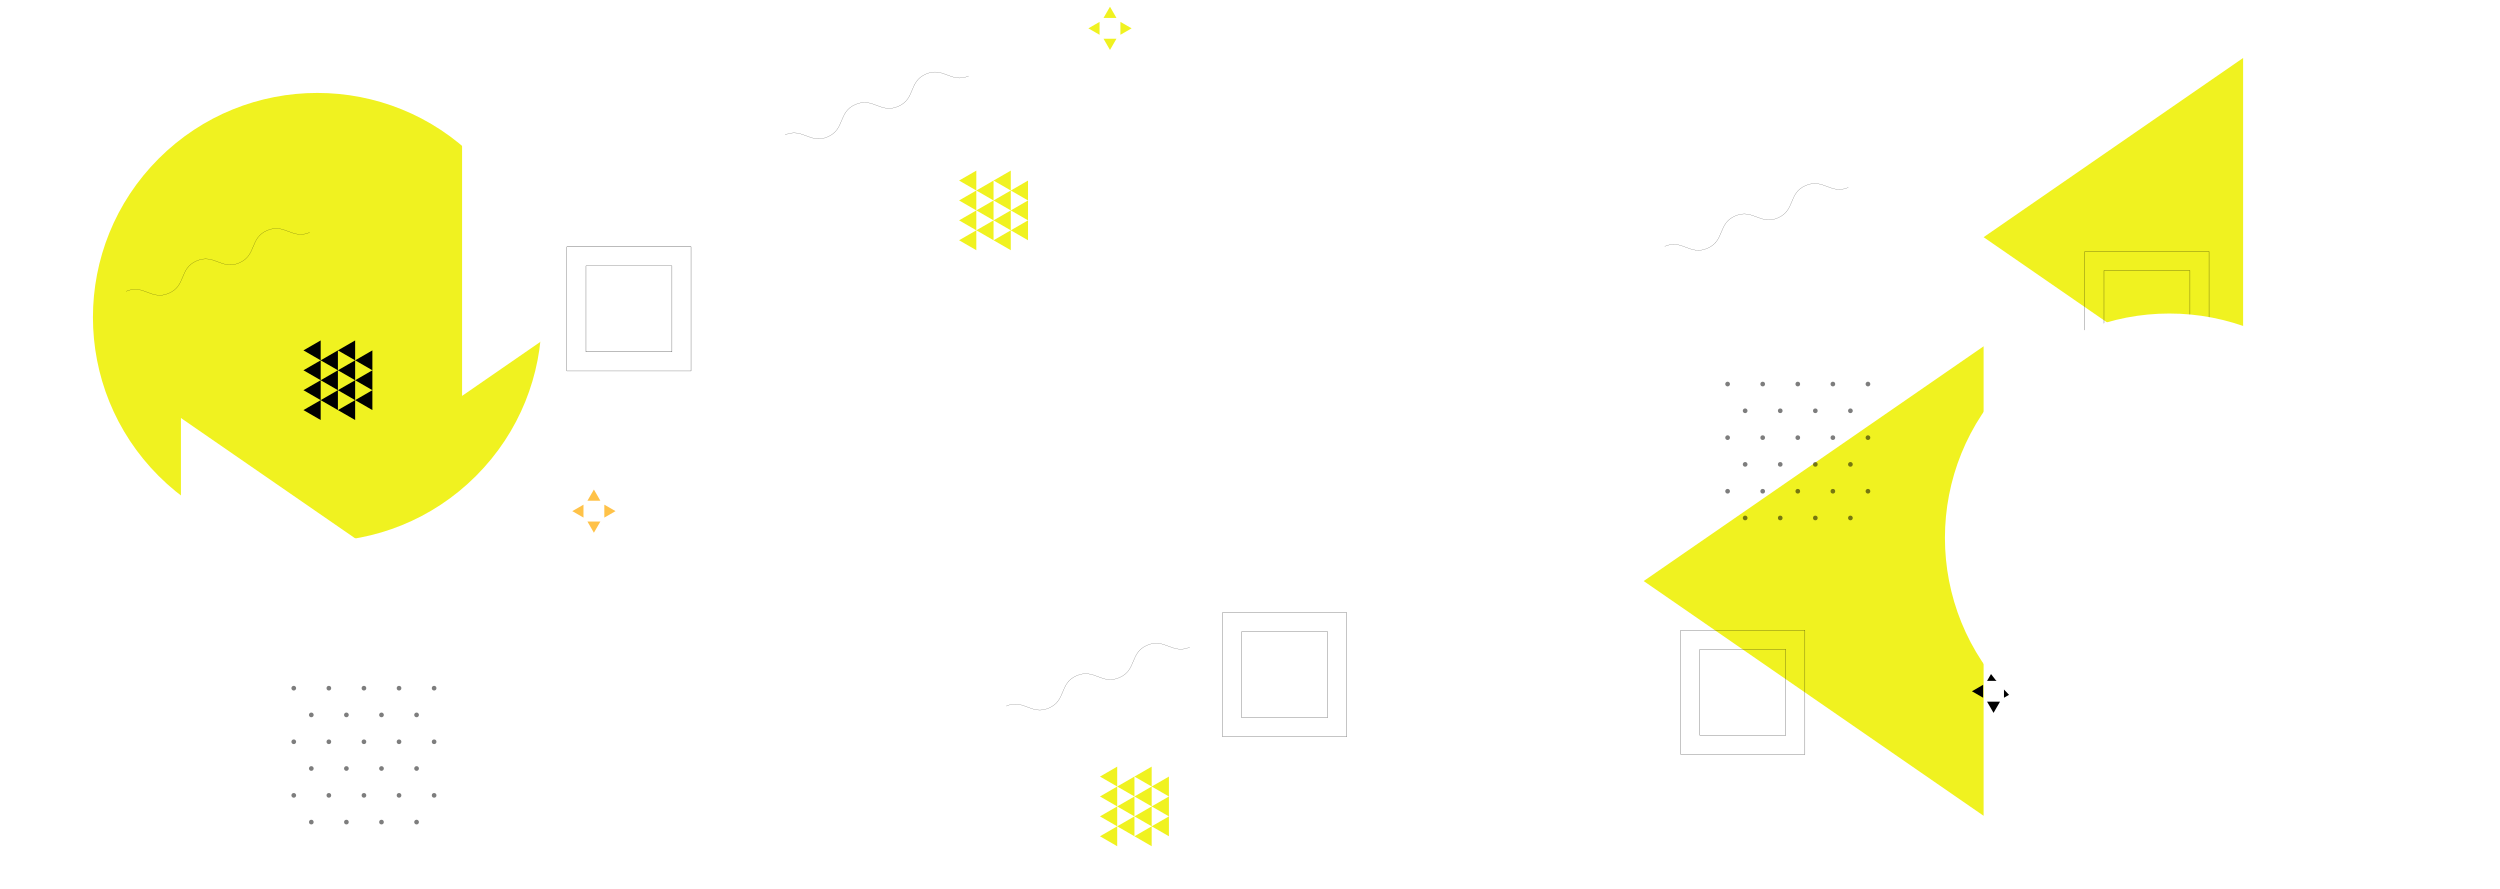 <svg xmlns="http://www.w3.org/2000/svg" xmlns:xlink="http://www.w3.org/1999/xlink" width="2801.429" height="996.119" viewBox="0 0 2801.429 996.119">
  <defs>
    <filter id="Контур_748" x="506.381" y="31.829" width="312.725" height="423.215" filterUnits="userSpaceOnUse">
      <feOffset input="SourceAlpha"/>
      <feGaussianBlur stdDeviation="3.805" result="blur"/>
      <feFlood flood-color="#282828" flood-opacity="0.302"/>
      <feComposite operator="in" in2="blur"/>
      <feComposite in="SourceGraphic"/>
    </filter>
    <filter id="Контур_749" x="188.123" y="453.797" width="400.737" height="542.323" filterUnits="userSpaceOnUse">
      <feOffset input="SourceAlpha"/>
      <feGaussianBlur stdDeviation="4.876" result="blur-2"/>
      <feFlood flood-color="#282828" flood-opacity="0.302"/>
      <feComposite operator="in" in2="blur-2"/>
      <feComposite in="SourceGraphic"/>
    </filter>
    <filter id="Эллипс_7" x="2060.295" y="232.182" width="741.134" height="741.134" filterUnits="userSpaceOnUse">
      <feOffset input="SourceAlpha"/>
      <feGaussianBlur stdDeviation="5" result="blur-3"/>
      <feFlood flood-color="#282828" flood-opacity="0.302"/>
      <feComposite operator="in" in2="blur-3"/>
      <feComposite in="SourceGraphic"/>
    </filter>
  </defs>
  <g id="Сгруппировать_2012" data-name="Сгруппировать 2012" transform="translate(413.846 -944.248)">
    <g id="Сгруппировать_1901" data-name="Сгруппировать 1901" transform="translate(2806.344 74.029)">
      <circle id="Эллипс_4" data-name="Эллипс 4" cx="251.424" cy="251.424" r="251.424" transform="translate(-3220.189 1225.786) rotate(-45)" fill="#f0f220"/>
      <g id="Сгруппировать_1774" data-name="Сгруппировать 1774" transform="translate(-2880.164 1251.693)">
        <g id="Сгруппировать_1770" data-name="Сгруппировать 1770">
          <g id="Сгруппировать_1768" data-name="Сгруппировать 1768">
            <path id="Контур_690" data-name="Контур 690" d="M43.9,112.56l19.314,11.151v-22.3Z" transform="translate(-43.899 -34.505)"/>
            <path id="Контур_691" data-name="Контур 691" d="M43.9,104.077l19.314,11.151v-22.3Z" transform="translate(-43.899 -48.323)"/>
            <path id="Контур_692" data-name="Контур 692" d="M43.9,95.594l19.314,11.151v-22.3Z" transform="translate(-43.899 -62.142)"/>
            <path id="Контур_693" data-name="Контур 693" d="M43.9,87.111,63.213,98.261V75.96Z" transform="translate(-43.899 -75.96)"/>
          </g>
          <g id="Сгруппировать_1769" data-name="Сгруппировать 1769" transform="translate(19.314 11.151)">
            <path id="Контур_694" data-name="Контур 694" d="M51.246,108.319,70.56,119.469v-22.3Z" transform="translate(-51.246 -52.565)"/>
            <path id="Контур_695" data-name="Контур 695" d="M51.246,99.836,70.56,110.986v-22.3Z" transform="translate(-51.246 -66.383)"/>
            <path id="Контур_696" data-name="Контур 696" d="M51.246,91.352,70.56,102.5V80.2Z" transform="translate(-51.246 -80.202)"/>
          </g>
        </g>
        <g id="Сгруппировать_1773" data-name="Сгруппировать 1773" transform="translate(38.627)">
          <g id="Сгруппировать_1771" data-name="Сгруппировать 1771">
            <path id="Контур_697" data-name="Контур 697" d="M58.593,112.56l19.314,11.151v-22.3Z" transform="translate(-58.593 -34.505)"/>
            <path id="Контур_698" data-name="Контур 698" d="M58.593,104.077l19.314,11.151v-22.3Z" transform="translate(-58.593 -48.323)"/>
            <path id="Контур_699" data-name="Контур 699" d="M58.593,95.594l19.314,11.151v-22.3Z" transform="translate(-58.593 -62.142)"/>
            <path id="Контур_700" data-name="Контур 700" d="M58.593,87.111,77.906,98.261V75.96Z" transform="translate(-58.593 -75.96)"/>
          </g>
          <g id="Сгруппировать_1772" data-name="Сгруппировать 1772" transform="translate(19.314 11.151)">
            <path id="Контур_701" data-name="Контур 701" d="M65.939,108.319l19.314,11.151v-22.3Z" transform="translate(-65.939 -52.565)"/>
            <path id="Контур_702" data-name="Контур 702" d="M65.939,99.836l19.314,11.151v-22.3Z" transform="translate(-65.939 -66.383)"/>
            <path id="Контур_703" data-name="Контур 703" d="M65.939,91.352,85.253,102.5V80.2Z" transform="translate(-65.939 -80.202)"/>
          </g>
        </g>
      </g>
      <g transform="matrix(1, 0, 0, 1, -3220.19, 870.22)" filter="url(#Контур_748)">
        <path id="Контур_748-2" data-name="Контур 748" d="M401.415,147.5,111.521-52.7V347.688Z" transform="translate(406.28 95.94)" fill="#fff"/>
      </g>
      <g transform="matrix(1, 0, 0, 1, -3220.19, 870.22)" filter="url(#Контур_749)">
        <path id="Контур_749-2" data-name="Контур 749" d="M363.163,365.568-8.317,109.035V622.1Z" transform="translate(211.07 359.39)" fill="#fff"/>
      </g>
      <g id="Сгруппировать_1813" data-name="Сгруппировать 1813" transform="translate(-2893.611 1638.767)" opacity="0.51">
        <g id="Сгруппировать_1812" data-name="Сгруппировать 1812">
          <g id="Сгруппировать_1805" data-name="Сгруппировать 1805">
            <g id="Сгруппировать_1803" data-name="Сгруппировать 1803">
              <path id="Контур_764" data-name="Контур 764" d="M44.008,225.808a2.612,2.612,0,1,1-2.613-2.611A2.611,2.611,0,0,1,44.008,225.808Z" transform="translate(-38.784 -223.197)"/>
              <circle id="Эллипс_8" data-name="Эллипс 8" cx="2.611" cy="2.611" r="2.611" transform="translate(39.319)"/>
              <circle id="Эллипс_9" data-name="Эллипс 9" cx="2.611" cy="2.611" r="2.611" transform="translate(78.638)"/>
              <circle id="Эллипс_10" data-name="Эллипс 10" cx="2.611" cy="2.611" r="2.611" transform="translate(117.957)"/>
              <circle id="Эллипс_11" data-name="Эллипс 11" cx="2.611" cy="2.611" r="2.611" transform="translate(157.276)"/>
            </g>
            <g id="Сгруппировать_1804" data-name="Сгруппировать 1804" transform="translate(19.659 29.949)">
              <path id="Контур_765" data-name="Контур 765" d="M51.486,237.2a2.612,2.612,0,1,1-2.611-2.613A2.612,2.612,0,0,1,51.486,237.2Z" transform="translate(-46.262 -234.589)"/>
              <path id="Контур_766" data-name="Контур 766" d="M66.44,237.2a2.611,2.611,0,1,1-2.611-2.613A2.612,2.612,0,0,1,66.44,237.2Z" transform="translate(-21.898 -234.589)"/>
              <path id="Контур_767" data-name="Контур 767" d="M81.4,237.2a2.611,2.611,0,1,1-2.611-2.613A2.61,2.61,0,0,1,81.4,237.2Z" transform="translate(2.464 -234.589)"/>
              <path id="Контур_768" data-name="Контур 768" d="M96.352,237.2a2.611,2.611,0,1,1-2.611-2.613A2.61,2.61,0,0,1,96.352,237.2Z" transform="translate(26.826 -234.589)"/>
            </g>
          </g>
          <g id="Сгруппировать_1808" data-name="Сгруппировать 1808" transform="translate(0 60.053)">
            <g id="Сгруппировать_1806" data-name="Сгруппировать 1806">
              <path id="Контур_769" data-name="Контур 769" d="M44.008,248.651a2.612,2.612,0,1,1-2.613-2.611A2.613,2.613,0,0,1,44.008,248.651Z" transform="translate(-38.784 -246.04)"/>
              <circle id="Эллипс_12" data-name="Эллипс 12" cx="2.611" cy="2.611" r="2.611" transform="translate(39.319 0.001)"/>
              <circle id="Эллипс_13" data-name="Эллипс 13" cx="2.611" cy="2.611" r="2.611" transform="translate(78.638 0.001)"/>
              <circle id="Эллипс_14" data-name="Эллипс 14" cx="2.611" cy="2.611" r="2.611" transform="translate(117.957 0.001)"/>
              <circle id="Эллипс_15" data-name="Эллипс 15" cx="2.611" cy="2.611" r="2.611" transform="translate(157.276 0.001)"/>
            </g>
            <g id="Сгруппировать_1807" data-name="Сгруппировать 1807" transform="translate(19.659 29.951)">
              <path id="Контур_770" data-name="Контур 770" d="M51.486,260.043a2.612,2.612,0,1,1-2.611-2.61A2.612,2.612,0,0,1,51.486,260.043Z" transform="translate(-46.262 -257.433)"/>
              <path id="Контур_771" data-name="Контур 771" d="M66.44,260.043a2.611,2.611,0,1,1-2.611-2.61A2.612,2.612,0,0,1,66.44,260.043Z" transform="translate(-21.898 -257.433)"/>
              <path id="Контур_772" data-name="Контур 772" d="M81.4,260.043a2.611,2.611,0,1,1-2.611-2.61A2.61,2.61,0,0,1,81.4,260.043Z" transform="translate(2.464 -257.433)"/>
              <path id="Контур_773" data-name="Контур 773" d="M96.352,260.043a2.611,2.611,0,1,1-2.611-2.61A2.61,2.61,0,0,1,96.352,260.043Z" transform="translate(26.826 -257.433)"/>
            </g>
          </g>
          <g id="Сгруппировать_1811" data-name="Сгруппировать 1811" transform="translate(0 120.105)">
            <g id="Сгруппировать_1809" data-name="Сгруппировать 1809">
              <path id="Контур_774" data-name="Контур 774" d="M44.008,271.5a2.612,2.612,0,1,1-2.613-2.613A2.612,2.612,0,0,1,44.008,271.5Z" transform="translate(-38.784 -268.883)"/>
              <circle id="Эллипс_16" data-name="Эллипс 16" cx="2.611" cy="2.611" r="2.611" transform="translate(39.319 0.001)"/>
              <circle id="Эллипс_17" data-name="Эллипс 17" cx="2.611" cy="2.611" r="2.611" transform="translate(78.638 0.001)"/>
              <circle id="Эллипс_18" data-name="Эллипс 18" cx="2.611" cy="2.611" r="2.611" transform="translate(117.957 0.001)"/>
              <circle id="Эллипс_19" data-name="Эллипс 19" cx="2.611" cy="2.611" r="2.611" transform="translate(157.276 0.001)"/>
            </g>
            <g id="Сгруппировать_1810" data-name="Сгруппировать 1810" transform="translate(19.66 29.951)">
              <circle id="Эллипс_20" data-name="Эллипс 20" cx="2.611" cy="2.611" r="2.611"/>
              <circle id="Эллипс_21" data-name="Эллипс 21" cx="2.611" cy="2.611" r="2.611" transform="translate(39.319)"/>
              <circle id="Эллипс_22" data-name="Эллипс 22" cx="2.611" cy="2.611" r="2.611" transform="translate(78.637)"/>
              <path id="Контур_775" data-name="Контур 775" d="M96.352,282.887a2.611,2.611,0,1,1-2.611-2.611A2.609,2.609,0,0,1,96.352,282.887Z" transform="translate(26.825 -280.276)"/>
            </g>
          </g>
        </g>
      </g>
      <path id="Контур_830" data-name="Контур 830" d="M295.314,175.179H156.189V36.054H295.314Zm-117.72-21.4h96.316V57.459H177.594Z" transform="translate(-2741.152 1110.729)" fill="none" stroke="#000" stroke-miterlimit="10" stroke-width="0.25"/>
      <path id="Контур_836" data-name="Контур 836" d="M-31.685,98.66c19.748-8.523,28.064,10.744,47.81,2.219S27.555,73.089,47.3,64.566s28.064,10.742,47.81,2.219,11.433-27.793,31.184-36.319,28.066,10.742,47.815,2.216" transform="translate(-3047.184 1097.993)" fill="none" stroke="#000" stroke-miterlimit="10" stroke-width="0.166"/>
      <g id="Сгруппировать_1860" data-name="Сгруппировать 1860" transform="translate(-2578.906 1418.76)">
        <g id="Сгруппировать_1858" data-name="Сгруппировать 1858" transform="translate(0 16.98)">
          <path id="Контур_844" data-name="Контур 844" d="M158.493,153.211l12.544,7.242V145.969Z" transform="translate(-158.493 -145.969)" fill="#ffc248"/>
          <path id="Контур_845" data-name="Контур 845" d="M184.693,153.211l-12.544-7.242v14.485Z" transform="translate(-136.248 -145.969)" fill="#ffc248"/>
        </g>
        <g id="Сгруппировать_1859" data-name="Сгруппировать 1859" transform="translate(16.98)">
          <path id="Контур_846" data-name="Контур 846" d="M172.195,165.71l7.242-12.544H164.952Z" transform="translate(-164.952 -117.265)" fill="#ffc248"/>
          <path id="Контур_847" data-name="Контур 847" d="M172.195,139.51l-7.242,12.544h14.485Z" transform="translate(-164.952 -139.51)" fill="#ffc248"/>
        </g>
      </g>
    </g>
    <g id="Сгруппировать_1902" data-name="Сгруппировать 1902">
      <g id="Сгруппировать_1781" data-name="Сгруппировать 1781" transform="translate(818.746 1803.297)">
        <g id="Сгруппировать_1777" data-name="Сгруппировать 1777">
          <g id="Сгруппировать_1775" data-name="Сгруппировать 1775">
            <path id="Контур_704" data-name="Контур 704" d="M475.221,70.144,494.534,81.3v-22.3Z" transform="translate(-475.221 7.911)" fill="#f0f220"/>
            <path id="Контур_705" data-name="Контур 705" d="M475.221,61.662l19.314,11.151v-22.3Z" transform="translate(-475.221 -5.908)" fill="#f0f220"/>
            <path id="Контур_706" data-name="Контур 706" d="M475.221,53.178l19.314,11.151v-22.3Z" transform="translate(-475.221 -19.726)" fill="#f0f220"/>
            <path id="Контур_707" data-name="Контур 707" d="M475.221,44.7l19.314,11.151v-22.3Z" transform="translate(-475.221 -33.544)" fill="#f0f220"/>
          </g>
          <g id="Сгруппировать_1776" data-name="Сгруппировать 1776" transform="translate(19.314 11.151)">
            <path id="Контур_708" data-name="Контур 708" d="M482.567,65.9l19.314,11.151v-22.3Z" transform="translate(-482.567 -10.149)" fill="#f0f220"/>
            <path id="Контур_709" data-name="Контур 709" d="M482.567,57.42l19.314,11.151v-22.3Z" transform="translate(-482.567 -23.968)" fill="#f0f220"/>
            <path id="Контур_710" data-name="Контур 710" d="M482.567,48.937l19.314,11.151v-22.3Z" transform="translate(-482.567 -37.786)" fill="#f0f220"/>
          </g>
        </g>
        <g id="Сгруппировать_1780" data-name="Сгруппировать 1780" transform="translate(38.628)">
          <g id="Сгруппировать_1778" data-name="Сгруппировать 1778">
            <path id="Контур_711" data-name="Контур 711" d="M489.914,70.144,509.228,81.3v-22.3Z" transform="translate(-489.914 7.911)" fill="#f0f220"/>
            <path id="Контур_712" data-name="Контур 712" d="M489.914,61.662l19.314,11.151v-22.3Z" transform="translate(-489.914 -5.908)" fill="#f0f220"/>
            <path id="Контур_713" data-name="Контур 713" d="M489.914,53.178l19.314,11.151v-22.3Z" transform="translate(-489.914 -19.726)" fill="#f0f220"/>
            <path id="Контур_714" data-name="Контур 714" d="M489.914,44.7l19.314,11.151v-22.3Z" transform="translate(-489.914 -33.544)" fill="#f0f220"/>
          </g>
          <g id="Сгруппировать_1779" data-name="Сгруппировать 1779" transform="translate(19.314 11.151)">
            <path id="Контур_715" data-name="Контур 715" d="M497.261,65.9l19.314,11.151v-22.3Z" transform="translate(-497.261 -10.149)" fill="#f0f220"/>
            <path id="Контур_716" data-name="Контур 716" d="M497.261,57.42l19.314,11.151v-22.3Z" transform="translate(-497.261 -23.968)" fill="#f0f220"/>
            <path id="Контур_717" data-name="Контур 717" d="M497.261,48.937l19.314,11.151v-22.3Z" transform="translate(-497.261 -37.786)" fill="#f0f220"/>
          </g>
        </g>
      </g>
      <path id="Контур_833" data-name="Контур 833" d="M666.59,107.019H527.465V-32.106H666.59Zm-117.72-21.4h96.318V-10.7H548.87Z" transform="translate(428.627 1662.813)" fill="none" stroke="#000" stroke-miterlimit="10" stroke-width="0.25"/>
      <path id="Контур_840" data-name="Контур 840" d="M435.246,51.382c19.748-8.523,28.064,10.744,47.81,2.219s11.43-27.79,31.176-36.313,28.064,10.742,47.81,2.219,11.433-27.793,31.184-36.319S621.292-6.071,641.04-14.6" transform="translate(278.41 1684.091)" fill="none" stroke="#000" stroke-miterlimit="10" stroke-width="0.166"/>
    </g>
    <g id="Сгруппировать_1900" data-name="Сгруппировать 1900" transform="translate(105.864 -285.091)">
      <g id="Сгруппировать_1899" data-name="Сгруппировать 1899" transform="translate(2910 -354.882)">
        <path id="Контур_746" data-name="Контур 746" d="M535.47,613.111,916.395,876.166V350.056Z" transform="translate(-2123.334 1622.213)" fill="#f0f220"/>
        <path id="Контур_747" data-name="Контур 747" d="M680.368,427.976l290.8,200.818V227.157Z" transform="translate(-1887.307 1422.021)" fill="#f0f220"/>
        <g id="Сгруппировать_1846" data-name="Сгруппировать 1846" transform="translate(-1496.411 2011.977)" opacity="0.51">
          <g id="Сгруппировать_1845" data-name="Сгруппировать 1845">
            <g id="Сгруппировать_1838" data-name="Сгруппировать 1838">
              <g id="Сгруппировать_1836" data-name="Сгруппировать 1836">
                <path id="Контур_812" data-name="Контур 812" d="M575.478,367.771a2.611,2.611,0,1,1-2.61-2.611A2.608,2.608,0,0,1,575.478,367.771Z" transform="translate(-570.257 -365.16)"/>
                <circle id="Эллипс_41" data-name="Эллипс 41" cx="2.611" cy="2.611" r="2.611" transform="translate(39.319)"/>
                <circle id="Эллипс_42" data-name="Эллипс 42" cx="2.611" cy="2.611" r="2.611" transform="translate(78.638)"/>
                <circle id="Эллипс_43" data-name="Эллипс 43" cx="2.611" cy="2.611" r="2.611" transform="translate(117.956)"/>
                <path id="Контур_813" data-name="Контур 813" d="M635.3,367.771a2.611,2.611,0,1,1-2.61-2.611A2.608,2.608,0,0,1,635.3,367.771Z" transform="translate(-472.807 -365.16)"/>
              </g>
              <g id="Сгруппировать_1837" data-name="Сгруппировать 1837" transform="translate(19.659 29.949)">
                <path id="Контур_814" data-name="Контур 814" d="M582.956,379.165a2.611,2.611,0,1,1-2.61-2.613A2.61,2.61,0,0,1,582.956,379.165Z" transform="translate(-577.735 -376.552)"/>
                <circle id="Эллипс_44" data-name="Эллипс 44" cx="2.611" cy="2.611" r="2.611" transform="translate(39.319 0.001)"/>
                <circle id="Эллипс_45" data-name="Эллипс 45" cx="2.611" cy="2.611" r="2.611" transform="translate(78.638 0.001)"/>
                <path id="Контур_815" data-name="Контур 815" d="M627.825,379.165a2.611,2.611,0,1,1-2.611-2.613A2.61,2.61,0,0,1,627.825,379.165Z" transform="translate(-504.647 -376.552)"/>
              </g>
            </g>
            <g id="Сгруппировать_1841" data-name="Сгруппировать 1841" transform="translate(0 60.052)">
              <g id="Сгруппировать_1839" data-name="Сгруппировать 1839">
                <path id="Контур_816" data-name="Контур 816" d="M575.478,390.616a2.611,2.611,0,1,1-2.61-2.613A2.61,2.61,0,0,1,575.478,390.616Z" transform="translate(-570.257 -388.003)"/>
                <circle id="Эллипс_46" data-name="Эллипс 46" cx="2.611" cy="2.611" r="2.611" transform="translate(39.319 0.001)"/>
                <circle id="Эллипс_47" data-name="Эллипс 47" cx="2.611" cy="2.611" r="2.611" transform="translate(78.638 0.001)"/>
                <circle id="Эллипс_48" data-name="Эллипс 48" cx="2.611" cy="2.611" r="2.611" transform="translate(117.956 0.001)"/>
                <path id="Контур_817" data-name="Контур 817" d="M635.3,390.616a2.611,2.611,0,1,1-2.61-2.613A2.61,2.61,0,0,1,635.3,390.616Z" transform="translate(-472.807 -388.003)"/>
              </g>
              <g id="Сгруппировать_1840" data-name="Сгруппировать 1840" transform="translate(19.659 29.951)">
                <path id="Контур_818" data-name="Контур 818" d="M582.956,402.007a2.611,2.611,0,1,1-2.61-2.611A2.608,2.608,0,0,1,582.956,402.007Z" transform="translate(-577.735 -399.396)"/>
                <circle id="Эллипс_49" data-name="Эллипс 49" cx="2.611" cy="2.611" r="2.611" transform="translate(39.319)"/>
                <circle id="Эллипс_50" data-name="Эллипс 50" cx="2.611" cy="2.611" r="2.611" transform="translate(78.638)"/>
                <path id="Контур_819" data-name="Контур 819" d="M627.825,402.007a2.611,2.611,0,1,1-2.611-2.611A2.609,2.609,0,0,1,627.825,402.007Z" transform="translate(-504.647 -399.396)"/>
              </g>
            </g>
            <g id="Сгруппировать_1844" data-name="Сгруппировать 1844" transform="translate(0 120.106)">
              <g id="Сгруппировать_1842" data-name="Сгруппировать 1842">
                <path id="Контур_820" data-name="Контур 820" d="M575.478,413.458a2.611,2.611,0,1,1-2.61-2.611A2.61,2.61,0,0,1,575.478,413.458Z" transform="translate(-570.257 -410.846)"/>
                <circle id="Эллипс_51" data-name="Эллипс 51" cx="2.611" cy="2.611" r="2.611" transform="translate(39.319)"/>
                <circle id="Эллипс_52" data-name="Эллипс 52" cx="2.611" cy="2.611" r="2.611" transform="translate(78.638)"/>
                <circle id="Эллипс_53" data-name="Эллипс 53" cx="2.611" cy="2.611" r="2.611" transform="translate(117.956)"/>
                <path id="Контур_821" data-name="Контур 821" d="M635.3,413.458a2.611,2.611,0,1,1-2.61-2.611A2.61,2.61,0,0,1,635.3,413.458Z" transform="translate(-472.807 -410.846)"/>
              </g>
              <g id="Сгруппировать_1843" data-name="Сгруппировать 1843" transform="translate(19.659 29.95)">
                <path id="Контур_822" data-name="Контур 822" d="M582.956,424.849a2.611,2.611,0,1,1-2.61-2.61A2.611,2.611,0,0,1,582.956,424.849Z" transform="translate(-577.735 -422.239)"/>
                <circle id="Эллипс_54" data-name="Эллипс 54" cx="2.611" cy="2.611" r="2.611" transform="translate(39.319 0)"/>
                <circle id="Эллипс_55" data-name="Эллипс 55" cx="2.611" cy="2.611" r="2.611" transform="translate(78.638 0)"/>
                <path id="Контур_823" data-name="Контур 823" d="M627.825,424.849a2.611,2.611,0,1,1-2.611-2.61A2.611,2.611,0,0,1,627.825,424.849Z" transform="translate(-504.647 -422.239)"/>
              </g>
            </g>
          </g>
        </g>
        <path id="Контур_831" data-name="Контур 831" d="M690.4,610.217H551.275V471.092H690.4Zm-117.723-21.4H669V492.494H572.677Z" transform="translate(-2097.588 1819.371)" fill="none" stroke="#000" stroke-miterlimit="10" stroke-width="0.25"/>
        <path id="Контур_832" data-name="Контур 832" d="M862.667,448.752H723.539V309.627H862.667Zm-117.723-21.4h96.318V331.032H744.944Z" transform="translate(-1816.984 1556.358)" fill="none" stroke="#000" stroke-miterlimit="10" stroke-width="0.25"/>
        <path id="Контур_838" data-name="Контур 838" d="M544.449,351.093c19.746-8.525,28.061,10.742,47.81,2.219s11.428-27.79,31.174-36.313,28.064,10.742,47.812,2.216,11.433-27.79,31.182-36.316,28.066,10.739,47.817,2.214" transform="translate(-2108.708 1509.185)" fill="none" stroke="#000" stroke-miterlimit="10" stroke-width="0.166"/>
        <path id="Контур_839" data-name="Контур 839" d="M724.129,519.323c19.746-8.526,28.064,10.742,47.81,2.219s11.428-27.79,31.176-36.316,28.064,10.742,47.809,2.219,11.433-27.793,31.182-36.316,28.066,10.739,47.817,2.214" transform="translate(-1816.023 1783.218)" fill="none" stroke="#000" stroke-miterlimit="10" stroke-width="0.166"/>
        <g id="Сгруппировать_1882" data-name="Сгруппировать 1882" transform="translate(-1220.021 2334.615)">
          <g id="Сгруппировать_1881" data-name="Сгруппировать 1881">
            <g id="Сгруппировать_1877" data-name="Сгруппировать 1877" transform="translate(0 16.98)">
              <g id="Сгруппировать_1875" data-name="Сгруппировать 1875">
                <path id="Контур_860" data-name="Контур 860" d="M675.391,501.588l12.544,7.242V494.345Z" transform="translate(-675.391 -494.345)"/>
              </g>
              <g id="Сгруппировать_1876" data-name="Сгруппировать 1876" transform="translate(35.901)">
                <path id="Контур_861" data-name="Контур 861" d="M701.591,501.588l-12.544-7.242V508.83Z" transform="translate(-689.047 -494.345)"/>
              </g>
            </g>
            <g id="Сгруппировать_1880" data-name="Сгруппировать 1880" transform="translate(16.98)">
              <g id="Сгруппировать_1878" data-name="Сгруппировать 1878" transform="translate(0 35.901)">
                <path id="Контур_862" data-name="Контур 862" d="M689.093,514.087l7.242-12.544H681.85Z" transform="translate(-681.85 -501.542)"/>
              </g>
              <g id="Сгруппировать_1879" data-name="Сгруппировать 1879">
                <path id="Контур_863" data-name="Контур 863" d="M689.093,487.886l-7.242,12.544h14.485Z" transform="translate(-681.85 -487.886)"/>
              </g>
            </g>
          </g>
        </g>
        <g transform="matrix(1, 0, 0, 1, -3429.71, 1584.22)" filter="url(#Эллипс_7)">
          <circle id="Эллипс_7-2" data-name="Эллипс 7" cx="251.424" cy="251.424" r="251.424" transform="translate(2075.29 602.75) rotate(-45)" fill="#fff"/>
        </g>
      </g>
    </g>
    <g id="Сгруппировать_1905" data-name="Сгруппировать 1905" transform="translate(-3.577 -27)">
      <g id="Сгруппировать_1795" data-name="Сгруппировать 1795" transform="translate(664.45 1162.422)">
        <g id="Сгруппировать_1791" data-name="Сгруппировать 1791">
          <g id="Сгруппировать_1789" data-name="Сгруппировать 1789">
            <path id="Контур_732" data-name="Контур 732" d="M410.062,517.186l19.314,11.151v-22.3Z" transform="translate(-410.062 -439.131)" fill="#f0f220"/>
            <path id="Контур_733" data-name="Контур 733" d="M410.062,508.7l19.314,11.15v-22.3Z" transform="translate(-410.062 -452.949)" fill="#f0f220"/>
            <path id="Контур_734" data-name="Контур 734" d="M410.062,500.22l19.314,11.151v-22.3Z" transform="translate(-410.062 -466.767)" fill="#f0f220"/>
            <path id="Контур_735" data-name="Контур 735" d="M410.062,491.737l19.314,11.151v-22.3Z" transform="translate(-410.062 -480.586)" fill="#f0f220"/>
          </g>
          <g id="Сгруппировать_1790" data-name="Сгруппировать 1790" transform="translate(19.314 11.151)">
            <path id="Контур_736" data-name="Контур 736" d="M417.409,512.944,436.723,524.1v-22.3Z" transform="translate(-417.409 -457.191)" fill="#f0f220"/>
            <path id="Контур_737" data-name="Контур 737" d="M417.409,504.461l19.314,11.151v-22.3Z" transform="translate(-417.409 -471.009)" fill="#f0f220"/>
            <path id="Контур_738" data-name="Контур 738" d="M417.409,495.978l19.314,11.151v-22.3Z" transform="translate(-417.409 -484.827)" fill="#f0f220"/>
          </g>
        </g>
        <g id="Сгруппировать_1794" data-name="Сгруппировать 1794" transform="translate(38.627)">
          <g id="Сгруппировать_1792" data-name="Сгруппировать 1792">
            <path id="Контур_739" data-name="Контур 739" d="M424.756,517.186l19.314,11.151v-22.3Z" transform="translate(-424.756 -439.131)" fill="#f0f220"/>
            <path id="Контур_740" data-name="Контур 740" d="M424.756,508.7l19.314,11.15v-22.3Z" transform="translate(-424.756 -452.949)" fill="#f0f220"/>
            <path id="Контур_741" data-name="Контур 741" d="M424.756,500.22l19.314,11.151v-22.3Z" transform="translate(-424.756 -466.767)" fill="#f0f220"/>
            <path id="Контур_742" data-name="Контур 742" d="M424.756,491.737l19.314,11.151v-22.3Z" transform="translate(-424.756 -480.586)" fill="#f0f220"/>
          </g>
          <g id="Сгруппировать_1793" data-name="Сгруппировать 1793" transform="translate(19.314 11.151)">
            <path id="Контур_743" data-name="Контур 743" d="M432.1,512.944,451.416,524.1v-22.3Z" transform="translate(-432.102 -457.191)" fill="#f0f220"/>
            <path id="Контур_744" data-name="Контур 744" d="M432.1,504.461l19.314,11.151v-22.3Z" transform="translate(-432.102 -471.009)" fill="#f0f220"/>
            <path id="Контур_745" data-name="Контур 745" d="M432.1,495.978l19.314,11.151v-22.3Z" transform="translate(-432.102 -484.827)" fill="#f0f220"/>
          </g>
        </g>
      </g>
      <path id="Контур_841" data-name="Контур 841" d="M335.86,509c19.746-8.526,28.061,10.742,47.807,2.219s11.431-27.79,31.176-36.316,28.064,10.742,47.81,2.219,11.433-27.793,31.184-36.319,28.066,10.742,47.815,2.216" transform="translate(133.518 613.394)" fill="none" stroke="#000" stroke-miterlimit="10" stroke-width="0.166"/>
      <g id="Сгруппировать_1863" data-name="Сгруппировать 1863" transform="translate(809.331 978.782)">
        <g id="Сгруппировать_1861" data-name="Сгруппировать 1861" transform="translate(0 16.98)">
          <path id="Контур_848" data-name="Контур 848" d="M465.173,424.434l12.544,7.242V417.191Z" transform="translate(-465.173 -417.191)" fill="#f0f220"/>
          <path id="Контур_849" data-name="Контур 849" d="M491.373,424.434l-12.544-7.242v14.485Z" transform="translate(-442.928 -417.191)" fill="#f0f220"/>
        </g>
        <g id="Сгруппировать_1862" data-name="Сгруппировать 1862" transform="translate(16.98)">
          <path id="Контур_850" data-name="Контур 850" d="M478.874,436.932l7.242-12.544H471.632Z" transform="translate(-471.632 -388.488)" fill="#f0f220"/>
          <path id="Контур_851" data-name="Контур 851" d="M478.874,410.732l-7.242,12.544h14.485Z" transform="translate(-471.632 -410.732)" fill="#f0f220"/>
        </g>
      </g>
    </g>
  </g>
</svg>
